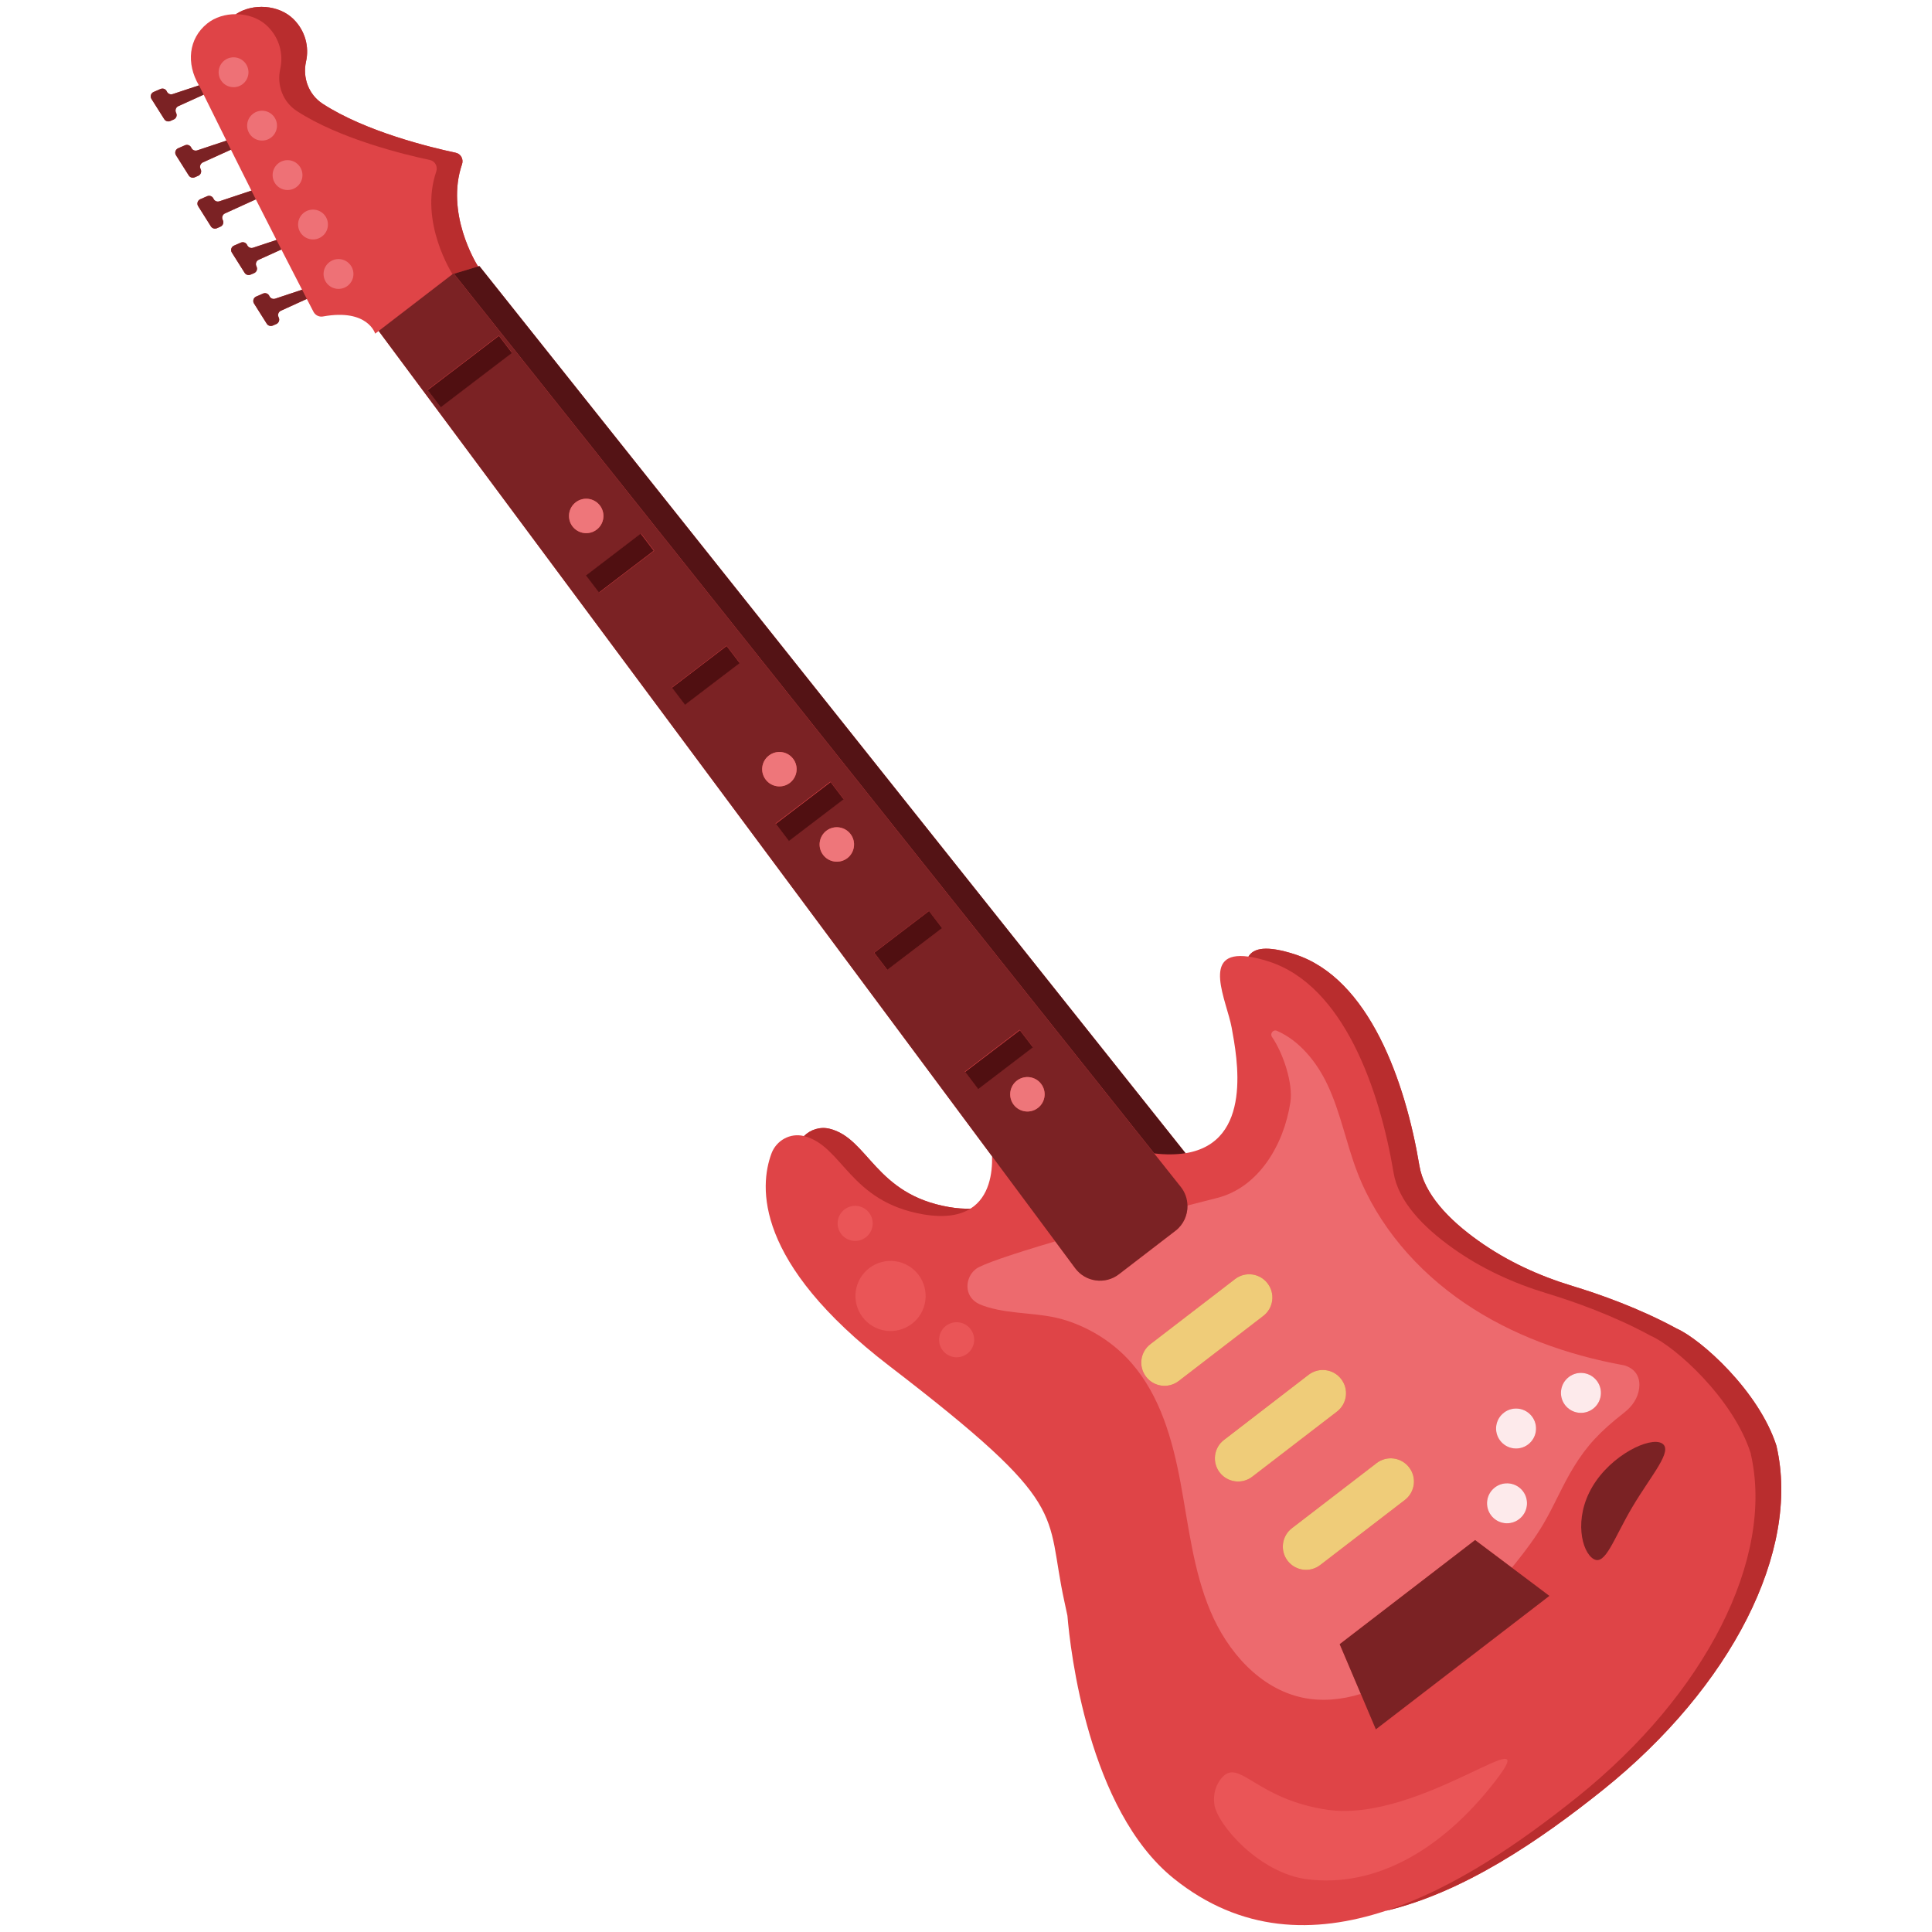 <svg width="36" height="36" viewBox="0 0 36 36" fill="none" xmlns="http://www.w3.org/2000/svg">
<path d="M33.105 26.958L33.105 26.951C32.777 25.916 31.686 24.951 31.247 24.758C30.548 24.377 29.803 24.115 29.298 23.962C28.675 23.773 28.079 23.499 27.549 23.121C26.989 22.723 26.537 22.247 26.448 21.719C26.189 20.165 25.516 18.226 24.12 17.78C23.599 17.613 23.357 17.665 23.263 17.825C22.366 17.7 22.859 18.651 22.95 19.147C23.05 19.698 23.361 21.283 22.091 21.488L8.933 4.958L8.908 4.965C8.857 4.885 8.3 3.963 8.609 3.061C8.641 2.967 8.588 2.866 8.491 2.846C8.025 2.747 6.813 2.454 6.012 1.933C5.753 1.765 5.635 1.45 5.702 1.149C5.764 0.875 5.69 0.574 5.466 0.354C5.195 0.088 4.713 0.055 4.395 0.264C4.201 0.263 4.007 0.32 3.86 0.439C3.512 0.719 3.467 1.184 3.707 1.591L3.219 1.753C3.175 1.768 3.127 1.747 3.108 1.704C3.089 1.659 3.036 1.639 2.991 1.658L2.862 1.714C2.812 1.736 2.793 1.797 2.823 1.844L3.061 2.221C3.084 2.258 3.131 2.273 3.172 2.255L3.238 2.226C3.283 2.206 3.304 2.154 3.284 2.109L3.278 2.095C3.259 2.05 3.279 1.998 3.323 1.978L3.795 1.764C3.881 1.936 4.033 2.246 4.219 2.62L3.675 2.802C3.631 2.817 3.583 2.796 3.565 2.753C3.545 2.708 3.493 2.687 3.447 2.707L3.319 2.763C3.269 2.785 3.25 2.846 3.279 2.892L3.517 3.269C3.541 3.307 3.588 3.321 3.628 3.304L3.695 3.275C3.74 3.255 3.76 3.203 3.741 3.157L3.735 3.143C3.715 3.099 3.735 3.047 3.78 3.026L4.303 2.789C4.423 3.03 4.553 3.29 4.685 3.552L4.088 3.751C4.044 3.766 3.996 3.745 3.978 3.702C3.958 3.657 3.906 3.636 3.861 3.656L3.732 3.712C3.682 3.734 3.663 3.795 3.692 3.841L3.93 4.219C3.954 4.256 4.001 4.27 4.041 4.253L4.108 4.224C4.153 4.204 4.173 4.152 4.154 4.107L4.148 4.093C4.128 4.048 4.148 3.996 4.193 3.976L4.767 3.715C4.898 3.973 5.028 4.229 5.152 4.471L4.716 4.616C4.672 4.631 4.624 4.61 4.606 4.567C4.586 4.522 4.534 4.501 4.488 4.521L4.36 4.577C4.31 4.599 4.291 4.66 4.32 4.706L4.558 5.083C4.582 5.121 4.629 5.135 4.669 5.118L4.736 5.089C4.781 5.069 4.802 5.017 4.782 4.971L4.776 4.957C4.756 4.913 4.776 4.861 4.821 4.84L5.243 4.649C5.388 4.933 5.521 5.19 5.629 5.399L5.129 5.565C5.085 5.58 5.038 5.559 5.019 5.516C4.999 5.471 4.947 5.45 4.902 5.47L4.773 5.526C4.723 5.548 4.704 5.609 4.733 5.655L4.971 6.033C4.995 6.07 5.042 6.084 5.082 6.067L5.149 6.038C5.194 6.018 5.215 5.966 5.195 5.921L5.189 5.906C5.17 5.862 5.19 5.81 5.234 5.79L5.717 5.57C5.769 5.67 5.811 5.752 5.842 5.811C5.876 5.875 5.947 5.91 6.018 5.897C6.855 5.745 6.991 6.217 6.991 6.217L7.37 5.926L7.056 6.167L18.486 21.547C18.493 21.858 18.435 22.3 18.084 22.521C17.966 22.526 17.835 22.518 17.686 22.492C16.302 22.255 16.186 21.214 15.46 21.033C15.283 20.989 15.104 21.047 14.98 21.169L14.98 21.169C14.726 21.105 14.466 21.249 14.375 21.494C14.148 22.106 14.052 23.519 16.572 25.453C19.997 28.082 19.461 28.144 19.834 29.845C19.85 29.921 19.869 30.009 19.89 30.107C19.942 30.744 20.278 33.722 21.871 35.003C23.121 36.008 24.489 36.042 25.816 35.607C27.262 35.266 28.682 34.303 29.872 33.349C32.26 31.433 33.549 28.903 33.105 26.958Z" fill="#DF4447"/>
<path d="M17.205 22.628C17.611 22.697 17.891 22.642 18.084 22.521C17.966 22.526 17.835 22.517 17.686 22.492C16.302 22.255 16.186 21.214 15.46 21.033C15.283 20.989 15.104 21.047 14.98 21.169C15.705 21.35 15.821 22.39 17.205 22.628Z" fill="#B92D2E"/>
<path d="M33.105 26.958L33.105 26.951C32.777 25.916 31.686 24.951 31.247 24.758C30.548 24.377 29.803 24.115 29.298 23.962C28.675 23.773 28.079 23.499 27.549 23.121C26.989 22.723 26.537 22.247 26.448 21.719C26.189 20.165 25.516 18.226 24.12 17.78C23.599 17.613 23.357 17.665 23.263 17.825C23.369 17.839 23.492 17.868 23.639 17.915C25.036 18.362 25.708 20.3 25.968 21.855C26.056 22.382 26.509 22.858 27.069 23.257C27.599 23.635 28.195 23.909 28.818 24.098C29.323 24.251 30.068 24.513 30.766 24.894C31.205 25.086 32.296 26.052 32.624 27.086L32.624 27.094C33.068 29.039 31.78 31.569 29.391 33.485C28.333 34.333 27.094 35.188 25.816 35.607C27.262 35.266 28.682 34.303 29.872 33.349C32.26 31.433 33.549 28.903 33.105 26.958Z" fill="#B92D2E"/>
<path d="M5.222 1.284C5.154 1.586 5.272 1.9 5.531 2.069C6.332 2.59 7.545 2.883 8.01 2.981C8.107 3.002 8.161 3.103 8.129 3.196C7.805 4.139 8.43 5.105 8.432 5.109L8.433 5.108L8.452 5.093L8.458 5.101L8.908 4.965C8.857 4.885 8.3 3.963 8.609 3.061C8.641 2.967 8.588 2.866 8.491 2.846C8.025 2.747 6.813 2.454 6.012 1.933C5.753 1.765 5.635 1.45 5.702 1.149C5.764 0.875 5.69 0.574 5.466 0.354C5.195 0.088 4.712 0.055 4.395 0.264C4.614 0.265 4.833 0.34 4.985 0.49C5.209 0.709 5.283 1.011 5.222 1.284Z" fill="#B92D2E"/>
<path d="M21.506 21.492C21.731 21.519 21.924 21.514 22.091 21.488L8.933 4.958L8.908 4.965L8.458 5.101L21.506 21.492Z" fill="#541315"/>
<path d="M8.432 5.109L8.433 5.108L8.432 5.108L8.432 5.109Z" fill="#541315"/>
<path d="M21.904 22.933L20.849 23.744C20.593 23.941 20.226 23.889 20.034 23.631L19.663 23.131C18.776 23.392 18.308 23.561 18.197 23.637C18.015 23.764 17.961 24.043 18.125 24.214C18.198 24.29 18.302 24.326 18.404 24.357C18.887 24.501 19.381 24.449 19.863 24.603C20.332 24.753 20.762 25.028 21.085 25.399C21.622 26.015 21.851 26.838 22 27.641C22.149 28.445 22.237 29.27 22.555 30.023C22.872 30.776 23.475 31.466 24.275 31.634C24.634 31.709 25.005 31.672 25.357 31.563L24.963 30.637L27.487 28.697L28.171 29.211C28.193 29.185 28.215 29.159 28.236 29.132C28.429 28.892 28.614 28.645 28.769 28.379C28.968 28.038 29.118 27.671 29.325 27.335C29.57 26.937 29.805 26.681 30.273 26.315C30.414 26.204 30.52 26.051 30.543 25.873C30.588 25.533 30.305 25.449 30.254 25.439C29.203 25.248 28.175 24.881 27.291 24.281C26.407 23.681 25.674 22.838 25.291 21.842C25.085 21.307 24.981 20.734 24.737 20.215C24.538 19.791 24.215 19.391 23.794 19.208C23.724 19.177 23.659 19.259 23.702 19.322C23.911 19.628 24.098 20.188 24.044 20.54C23.924 21.329 23.454 22.127 22.679 22.322C22.488 22.37 22.304 22.417 22.127 22.463C22.13 22.64 22.055 22.817 21.904 22.933ZM29.206 25.681C29.357 25.541 29.593 25.551 29.732 25.702C29.872 25.853 29.862 26.089 29.711 26.228C29.56 26.367 29.324 26.358 29.184 26.207C29.045 26.056 29.055 25.82 29.206 25.681ZM27.997 26.345C28.148 26.205 28.384 26.215 28.523 26.366C28.663 26.517 28.653 26.753 28.502 26.892C28.351 27.032 28.115 27.022 27.976 26.871C27.836 26.72 27.846 26.484 27.997 26.345ZM27.828 27.738C27.98 27.599 28.215 27.608 28.355 27.759C28.494 27.91 28.485 28.146 28.333 28.285C28.182 28.425 27.946 28.415 27.807 28.264C27.668 28.113 27.677 27.877 27.828 27.738ZM25.651 27.263C25.84 27.118 26.111 27.153 26.257 27.342C26.403 27.532 26.367 27.803 26.178 27.949L24.6 29.162C24.411 29.308 24.139 29.272 23.993 29.083C23.848 28.893 23.883 28.622 24.073 28.476L25.651 27.263ZM24.384 25.617C24.574 25.472 24.846 25.507 24.991 25.697C25.137 25.886 25.102 26.158 24.912 26.303L23.334 27.516C23.145 27.662 22.873 27.626 22.727 27.437C22.582 27.248 22.617 26.976 22.807 26.83L24.384 25.617ZM23.013 23.834C23.202 23.689 23.474 23.724 23.62 23.913C23.765 24.103 23.73 24.375 23.54 24.52L21.963 25.733C21.773 25.879 21.501 25.843 21.356 25.654C21.21 25.465 21.246 25.193 21.435 25.047L23.013 23.834Z" fill="#ED6A6E"/>
<path d="M20.034 23.631C20.226 23.89 20.593 23.941 20.849 23.744L21.904 22.933C22.055 22.817 22.13 22.64 22.127 22.463C22.124 22.342 22.085 22.22 22.003 22.117L21.506 21.492L8.458 5.101L8.452 5.093L8.433 5.108L8.432 5.109L7.519 5.811L7.459 5.857L7.369 5.926L7.056 6.167L18.486 21.547L19.663 23.131L20.034 23.631ZM8.212 7.583L7.969 7.264L9.296 6.252L9.539 6.571L8.212 7.583ZM10.668 9.809C10.561 9.668 10.588 9.466 10.729 9.359C10.869 9.251 11.071 9.279 11.178 9.419C11.286 9.56 11.259 9.762 11.118 9.869C10.977 9.976 10.776 9.949 10.668 9.809ZM11.169 11.04L10.926 10.721L11.946 9.943L12.189 10.262L11.169 11.04ZM12.762 13.129L12.519 12.81L13.539 12.032L13.783 12.35L12.762 13.129ZM14.268 14.527C14.16 14.386 14.188 14.185 14.329 14.078C14.47 13.97 14.671 13.997 14.778 14.138C14.886 14.279 14.858 14.48 14.718 14.588C14.577 14.695 14.375 14.668 14.268 14.527ZM14.452 15.344L15.473 14.566L15.716 14.885L14.696 15.663L14.452 15.344ZM15.788 15.991C15.647 16.098 15.445 16.071 15.338 15.93C15.23 15.789 15.258 15.588 15.399 15.48C15.54 15.373 15.741 15.4 15.848 15.541C15.956 15.682 15.929 15.883 15.788 15.991ZM16.532 18.07L16.289 17.752L17.309 16.974L17.553 17.292L16.532 18.07ZM18.223 20.286L17.979 19.968L19 19.189L19.243 19.508L18.223 20.286ZM19.339 20.645C19.198 20.753 18.997 20.726 18.889 20.585C18.782 20.444 18.809 20.243 18.95 20.135C19.091 20.028 19.292 20.055 19.399 20.196C19.507 20.337 19.48 20.538 19.339 20.645Z" fill="#7B2224"/>
<path d="M24.963 30.637L25.357 31.564L25.637 32.224L28.871 29.737L28.171 29.211L27.486 28.697L24.963 30.637Z" fill="#7B2224"/>
<path d="M29.693 29.049C29.914 29.18 30.064 28.677 30.416 28.082C30.767 27.488 31.188 27.026 30.968 26.895C30.748 26.765 30.024 27.107 29.672 27.702C29.32 28.297 29.473 28.919 29.693 29.049Z" fill="#7B2224"/>
<path d="M28.333 28.285C28.485 28.146 28.494 27.91 28.355 27.759C28.215 27.608 27.98 27.599 27.829 27.738C27.677 27.877 27.668 28.113 27.807 28.264C27.947 28.416 28.182 28.425 28.333 28.285Z" fill="#FDEAEB"/>
<path d="M28.502 26.892C28.653 26.753 28.663 26.517 28.523 26.366C28.384 26.215 28.148 26.205 27.997 26.345C27.846 26.484 27.836 26.72 27.976 26.871C28.115 27.022 28.351 27.032 28.502 26.892Z" fill="#FDEAEB"/>
<path d="M29.711 26.228C29.862 26.089 29.872 25.853 29.732 25.702C29.593 25.551 29.357 25.541 29.206 25.681C29.055 25.82 29.045 26.056 29.184 26.207C29.324 26.358 29.559 26.368 29.711 26.228Z" fill="#FDEAEB"/>
<path d="M21.356 25.654C21.502 25.843 21.773 25.879 21.963 25.733L23.54 24.52C23.73 24.374 23.765 24.103 23.619 23.913C23.474 23.724 23.202 23.688 23.013 23.834L21.435 25.047C21.245 25.193 21.21 25.465 21.356 25.654Z" fill="#EFCC79"/>
<path d="M22.727 27.437C22.873 27.626 23.145 27.662 23.334 27.516L24.912 26.303C25.102 26.158 25.137 25.886 24.991 25.697C24.846 25.507 24.574 25.472 24.384 25.617L22.807 26.831C22.617 26.976 22.582 27.248 22.727 27.437Z" fill="#EFCC79"/>
<path d="M23.993 29.083C24.139 29.272 24.411 29.308 24.6 29.162L26.178 27.949C26.367 27.803 26.403 27.532 26.257 27.343C26.111 27.153 25.84 27.118 25.651 27.263L24.073 28.476C23.883 28.622 23.848 28.893 23.993 29.083Z" fill="#EFCC79"/>
<path d="M11.938 9.943L10.918 10.722L11.161 11.04L12.181 10.262L11.938 9.943Z" fill="#500F11"/>
<path d="M9.297 6.258L7.97 7.27L8.213 7.589L9.54 6.577L9.297 6.258Z" fill="#500F11"/>
<path d="M13.54 12.037L12.52 12.815L12.763 13.134L13.784 12.356L13.54 12.037Z" fill="#500F11"/>
<path d="M15.477 14.574L14.456 15.352L14.699 15.671L15.72 14.893L15.477 14.574Z" fill="#500F11"/>
<path d="M17.311 16.975L16.291 17.753L16.534 18.072L17.555 17.294L17.311 16.975Z" fill="#500F11"/>
<path d="M19.004 19.197L17.983 19.975L18.226 20.294L19.247 19.515L19.004 19.197Z" fill="#500F11"/>
<path d="M11.118 9.869C11.259 9.761 11.286 9.56 11.178 9.419C11.071 9.279 10.869 9.251 10.729 9.359C10.588 9.466 10.561 9.668 10.668 9.809C10.776 9.949 10.977 9.976 11.118 9.869Z" fill="#EE767A"/>
<path d="M18.95 20.135C18.809 20.243 18.782 20.444 18.889 20.585C18.997 20.726 19.198 20.753 19.339 20.645C19.48 20.538 19.507 20.337 19.399 20.196C19.292 20.055 19.091 20.028 18.95 20.135Z" fill="#EE767A"/>
<path d="M14.717 14.588C14.858 14.48 14.886 14.279 14.778 14.138C14.671 13.997 14.469 13.97 14.328 14.078C14.187 14.185 14.16 14.386 14.268 14.527C14.375 14.668 14.577 14.695 14.717 14.588Z" fill="#EE767A"/>
<path d="M15.398 15.48C15.258 15.588 15.23 15.789 15.338 15.93C15.445 16.071 15.647 16.098 15.788 15.991C15.928 15.883 15.956 15.682 15.848 15.541C15.741 15.4 15.539 15.373 15.398 15.48Z" fill="#EE767A"/>
<path d="M3.707 1.591L3.218 1.753C3.175 1.768 3.127 1.747 3.108 1.704C3.089 1.659 3.036 1.638 2.991 1.658L2.862 1.714C2.812 1.736 2.793 1.797 2.822 1.843L3.061 2.221C3.084 2.258 3.131 2.272 3.172 2.255L3.238 2.226C3.283 2.206 3.304 2.154 3.284 2.109L3.278 2.095C3.259 2.05 3.279 1.998 3.323 1.978L3.795 1.764C3.751 1.675 3.724 1.621 3.721 1.616L3.707 1.591Z" fill="#7B2224"/>
<path d="M3.675 2.802C3.631 2.817 3.583 2.796 3.565 2.753C3.545 2.708 3.493 2.687 3.447 2.707L3.319 2.763C3.269 2.785 3.25 2.846 3.279 2.892L3.517 3.269C3.541 3.307 3.588 3.321 3.628 3.304L3.695 3.275C3.74 3.255 3.76 3.203 3.741 3.157L3.735 3.143C3.715 3.099 3.735 3.047 3.78 3.026L4.303 2.789C4.275 2.731 4.247 2.675 4.219 2.62L3.675 2.802Z" fill="#7B2224"/>
<path d="M4.685 3.552L4.088 3.751C4.044 3.766 3.996 3.745 3.978 3.702C3.958 3.657 3.906 3.636 3.86 3.656L3.732 3.712C3.682 3.734 3.663 3.795 3.692 3.841L3.93 4.219C3.954 4.256 4.001 4.27 4.041 4.253L4.107 4.224C4.153 4.204 4.173 4.152 4.154 4.107L4.148 4.093C4.128 4.048 4.148 3.996 4.193 3.976L4.767 3.715L4.765 3.71C4.738 3.657 4.712 3.605 4.685 3.552Z" fill="#7B2224"/>
<path d="M4.716 4.616C4.672 4.631 4.624 4.609 4.606 4.567C4.586 4.522 4.534 4.501 4.488 4.521L4.36 4.577C4.31 4.598 4.291 4.66 4.32 4.706L4.558 5.083C4.581 5.121 4.629 5.135 4.669 5.117L4.736 5.089C4.781 5.069 4.801 5.016 4.782 4.971L4.776 4.957C4.756 4.912 4.776 4.86 4.821 4.84L5.243 4.649C5.213 4.59 5.183 4.531 5.152 4.471L4.716 4.616Z" fill="#7B2224"/>
<path d="M5.129 5.565C5.085 5.58 5.038 5.559 5.019 5.516C4.999 5.471 4.947 5.45 4.902 5.47L4.773 5.526C4.723 5.548 4.704 5.609 4.733 5.655L4.971 6.032C4.995 6.07 5.042 6.084 5.082 6.067L5.149 6.038C5.194 6.018 5.215 5.965 5.195 5.92L5.189 5.906C5.169 5.862 5.189 5.81 5.234 5.79L5.717 5.57C5.69 5.518 5.66 5.46 5.629 5.398L5.129 5.565Z" fill="#7B2224"/>
<path d="M16.244 22.903C16.303 22.733 16.212 22.547 16.042 22.487C15.871 22.428 15.685 22.518 15.626 22.689C15.567 22.86 15.657 23.046 15.828 23.105C15.998 23.164 16.184 23.074 16.244 22.903Z" fill="#EA5557"/>
<path d="M17.933 24.656C17.762 24.597 17.576 24.687 17.517 24.858C17.458 25.028 17.548 25.214 17.718 25.273C17.889 25.332 18.075 25.242 18.134 25.072C18.193 24.901 18.103 24.715 17.933 24.656Z" fill="#EA5557"/>
<path d="M16.808 23.531C16.467 23.413 16.095 23.594 15.976 23.935C15.858 24.276 16.039 24.648 16.38 24.766C16.721 24.884 17.093 24.704 17.212 24.363C17.33 24.022 17.149 23.65 16.808 23.531Z" fill="#EA5557"/>
<path d="M24.739 33.723C23.409 33.53 23.099 32.763 22.774 33.118C22.65 33.255 22.601 33.443 22.628 33.626C22.684 34.001 23.469 34.908 24.363 35.018C25.643 35.176 26.878 34.461 27.86 33.191C28.841 31.922 26.471 33.974 24.739 33.723Z" fill="#EA5557"/>
<path d="M6.138 4.885C6.016 4.978 5.993 5.153 6.087 5.275C6.181 5.396 6.355 5.419 6.477 5.326C6.599 5.232 6.622 5.058 6.528 4.936C6.434 4.814 6.26 4.791 6.138 4.885Z" fill="#EE7176"/>
<path d="M6.053 4.014C5.96 3.893 5.785 3.87 5.663 3.963C5.541 4.057 5.519 4.232 5.612 4.353C5.706 4.475 5.88 4.498 6.002 4.404C6.124 4.311 6.147 4.136 6.053 4.014Z" fill="#EE7176"/>
<path d="M5.578 3.093C5.485 2.971 5.31 2.948 5.188 3.042C5.067 3.136 5.044 3.31 5.137 3.432C5.231 3.554 5.406 3.577 5.528 3.483C5.649 3.389 5.672 3.215 5.578 3.093Z" fill="#EE7176"/>
<path d="M5.104 2.172C5.01 2.05 4.835 2.027 4.714 2.121C4.592 2.214 4.569 2.389 4.663 2.511C4.756 2.633 4.931 2.655 5.053 2.562C5.174 2.468 5.197 2.294 5.104 2.172Z" fill="#EE7176"/>
<path d="M4.572 1.177C4.479 1.055 4.304 1.032 4.182 1.126C4.061 1.22 4.038 1.394 4.131 1.516C4.225 1.638 4.4 1.661 4.522 1.567C4.643 1.473 4.666 1.299 4.572 1.177Z" fill="#EE7176"/>
</svg>
